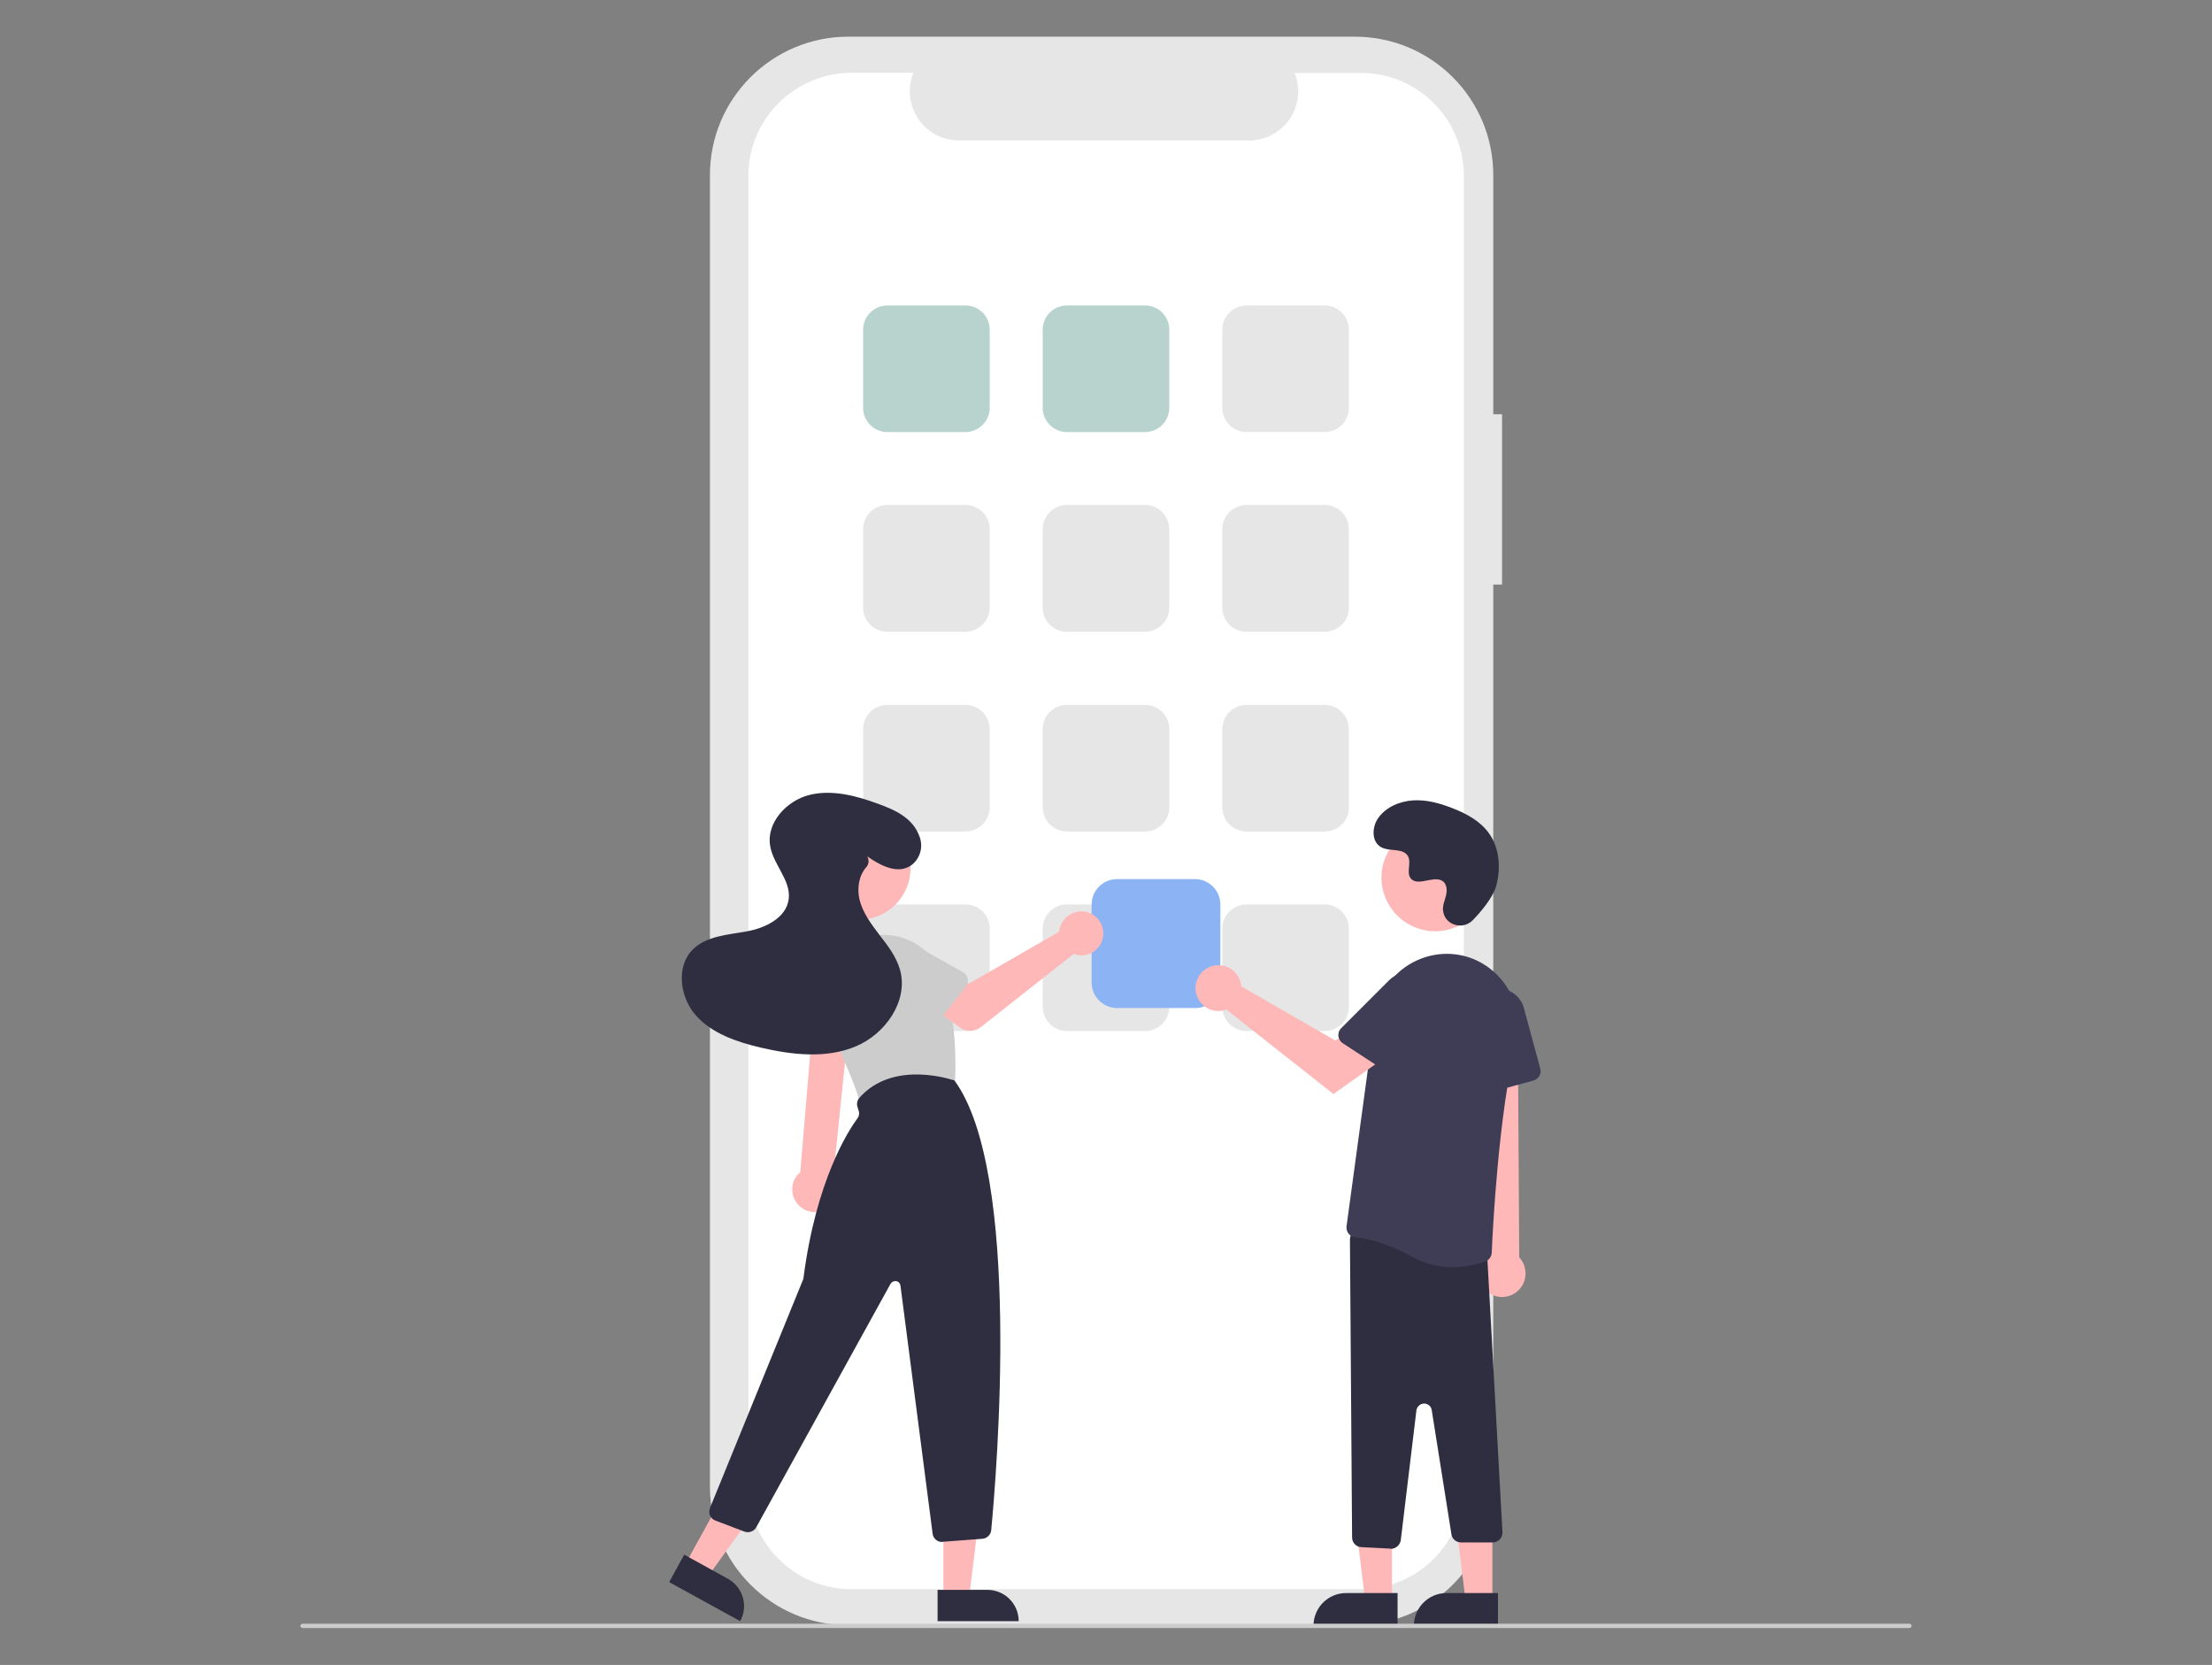 <?xml version="1.0" encoding="utf-8"?>
<!-- Generator: Adobe Illustrator 24.1.2, SVG Export Plug-In . SVG Version: 6.00 Build 0)  -->
<svg version="1.1" id="Capa_1" xmlns="http://www.w3.org/2000/svg" xmlns:xlink="http://www.w3.org/1999/xlink" x="0px" y="0px"
	 viewBox="0 0 1031 776.1" style="enable-background:new 0 0 1031 776.1;" xml:space="preserve">
<rect x="0" y="0" width="1031" height="776.1" fill="#808080" stroke="none"/>
<style type="text/css">
	.st0{fill:#E6E6E6;}
	.st1{fill:#FFFFFF;}
	.st2{fill:#B8D3CE;}
	.st3{fill:#8CB4F4;}
	.st4{fill:#FFB8B8;}
	.st5{fill:#CCCCCC;}
	.st6{fill:#2F2E41;}
	.st7{fill:#3F3D56;}
</style>
<g id="Grupo_708">
	<path id="Trazado_1719" class="st0" d="M700.1,193.1H696V81.6c0-35.6-28.8-64.5-64.5-64.5H395.4c-35.6,0-64.5,28.9-64.5,64.5l0,0
		v611.5c0,35.6,28.9,64.5,64.5,64.5l0,0h236.1c35.6,0,64.5-28.8,64.5-64.5l0,0l0,0V272.5h4.1L700.1,193.1z"/>
	<path id="Trazado_1720" class="st1" d="M682.3,82.1v610.6c0,26.6-21.6,48.1-48.1,48.1l0,0H396.9c-26.6,0-48.1-21.6-48.1-48.1l0,0
		V82.1c0-26.6,21.6-48.1,48.1-48.2h28.8c-4.7,11.7,0.9,25.1,12.6,29.9c2.7,1.1,5.6,1.6,8.6,1.7h135.3c12.6,0,22.9-10.3,22.9-22.9
		c0-3-0.5-5.8-1.7-8.6h30.8C660.8,33.9,682.3,55.5,682.3,82.1z"/>
	<path id="Trazado_1721" class="st2" d="M450,201.4h-36.4c-6.3,0-11.3-5.1-11.3-11.3v-36.4c0-6.3,5.1-11.3,11.3-11.3H450
		c6.3,0,11.3,5.1,11.3,11.3V190C461.3,196.3,456.2,201.4,450,201.4z"/>
	<path id="Trazado_1722" class="st2" d="M533.7,201.4h-36.4c-6.3,0-11.3-5.1-11.3-11.3v-36.4c0-6.3,5.1-11.3,11.3-11.3h36.4
		c6.3,0,11.3,5.1,11.3,11.3V190C545,196.3,540,201.4,533.7,201.4L533.7,201.4z"/>
	<path id="Trazado_1723" class="st0" d="M617.4,201.4H581c-6.3,0-11.3-5.1-11.3-11.3v-36.4c0-6.3,5.1-11.3,11.3-11.3l0,0h36.4
		c6.3,0,11.3,5.1,11.3,11.3V190C628.8,196.3,623.7,201.4,617.4,201.4z"/>
	<path id="Trazado_1724" class="st0" d="M450,294.5h-36.4c-6.3,0-11.3-5.1-11.3-11.3v-36.5c0-6.3,5.1-11.3,11.3-11.3H450
		c6.3,0,11.3,5.1,11.3,11.3v36.5C461.3,289.4,456.2,294.4,450,294.5z"/>
	<path id="Trazado_1725" class="st0" d="M533.7,294.5h-36.4c-6.3,0-11.3-5.1-11.3-11.3v-36.5c0-6.3,5.1-11.3,11.3-11.3h36.4
		c6.3,0,11.3,5.1,11.3,11.3v36.5C545,289.4,540,294.4,533.7,294.5z"/>
	<path id="Trazado_1726" class="st0" d="M617.4,294.5H581c-6.3,0-11.3-5.1-11.3-11.3v-36.5c0-6.3,5.1-11.3,11.3-11.3h36.4
		c6.3,0,11.3,5.1,11.3,11.3v36.5C628.8,289.4,623.7,294.4,617.4,294.5z"/>
	<path id="Trazado_1727" class="st0" d="M450,387.6h-36.4c-6.3,0-11.3-5.1-11.3-11.3v-36.4c0-6.3,5.1-11.3,11.3-11.3H450
		c6.3,0,11.3,5.1,11.3,11.3v36.5C461.3,382.5,456.2,387.6,450,387.6z"/>
	<path id="Trazado_1728" class="st0" d="M533.7,387.6h-36.4c-6.3,0-11.3-5.1-11.3-11.3v-36.4c0-6.3,5.1-11.3,11.3-11.3h36.4
		c6.3,0,11.3,5.1,11.3,11.3v36.5C545,382.5,540,387.6,533.7,387.6L533.7,387.6z"/>
	<path id="Trazado_1729" class="st0" d="M617.4,387.6H581c-6.3,0-11.3-5.1-11.3-11.3v-36.4c0-6.3,5.1-11.3,11.3-11.3h36.4
		c6.3,0,11.3,5.1,11.3,11.3v36.5C628.8,382.5,623.7,387.6,617.4,387.6z"/>
	<path id="Trazado_1730" class="st0" d="M450,480.6h-36.4c-6.3,0-11.3-5.1-11.3-11.3v-36.4c0-6.3,5.1-11.3,11.3-11.3H450
		c6.3,0,11.3,5.1,11.3,11.3v36.4C461.3,475.6,456.2,480.6,450,480.6L450,480.6z"/>
	<path id="Trazado_1731" class="st0" d="M533.7,480.6h-36.4c-6.3,0-11.3-5.1-11.3-11.3v-36.4c0-6.3,5.1-11.3,11.3-11.3h36.4
		c6.3,0,11.3,5.1,11.3,11.3v36.4C545,475.6,540,480.6,533.7,480.6z"/>
	<path id="Trazado_1732" class="st0" d="M617.4,480.6H581c-6.3,0-11.3-5.1-11.3-11.3v-36.4c0-6.3,5.1-11.3,11.3-11.3h36.4
		c6.3,0,11.3,5.1,11.3,11.3v36.4C628.8,475.6,623.7,480.6,617.4,480.6L617.4,480.6z"/>
	<path id="Trazado_1733" class="st3" d="M557.1,469.9h-36.4c-6.5,0-11.9-5.3-11.9-11.8l0,0v-36.5c0-6.5,5.3-11.8,11.8-11.8h36.4
		c6.5,0,11.8,5.3,11.8,11.8V458C568.9,464.6,563.6,469.9,557.1,469.9z"/>
	<path id="Trazado_1734" class="st4" d="M384.7,563.9c5.2-2.6,7.3-8.9,4.7-14.1c-0.3-0.5-0.6-1.1-1-1.6l7.9-76.9h-17l-6.3,75.1
		c-4.5,3.8-5,10.4-1.2,14.9C375,565.1,380.3,566.1,384.7,563.9L384.7,563.9z"/>
	<circle id="Elipse_260" class="st4" cx="400.4" cy="404.7" r="24"/>
	<path id="Trazado_1735" class="st5" d="M404.8,516.1c-2,0-3.7-1.3-4.3-3.2c-1.9-7-6.9-18.8-14.9-35.2c-7-14.5-1-31.9,13.5-38.9
		c1-0.5,2-0.9,3.1-1.3l0,0c15.2-5.4,31.8,2.6,37.2,17.8l0,0c0.1,0.3,0.2,0.5,0.3,0.8c6.1,19.4,5.9,40.1,5.4,48.1
		c-0.1,2-1.5,3.6-3.4,4.1l-35.9,7.8C405.5,516.1,405.2,516.1,404.8,516.1L404.8,516.1z"/>
	<path id="Trazado_1736" class="st4" d="M439.7,744.5h12l5.7-46.3h-17.7L439.7,744.5z"/>
	<path id="Trazado_1737" class="st6" d="M474.8,755.7h-37.8v-14.6h23.1C468.3,741.1,474.8,747.6,474.8,755.7L474.8,755.7z"/>
	<path id="Trazado_1738" class="st4" d="M319.5,729l10.5,5.8l27.3-37.8l-15.5-8.5L319.5,729z"/>
	<path id="Trazado_1739" class="st6" d="M345,755.7l-33.1-18.2l7-12.8l20.3,11.2C346.3,739.8,348.9,748.6,345,755.7L345,755.7
		L345,755.7z"/>
	<path id="Trazado_1740" class="st6" d="M439.1,718.8c-2.2,0-4.1-1.6-4.4-3.8l-15-115.7c-0.2-1.4-1.4-2.3-2.7-2.1
		c-0.8,0.1-1.4,0.5-1.9,1.2l-62.6,113.5c-1,1.9-3.4,2.8-5.4,2.1l-13.7-5.2c-2.3-0.9-3.4-3.4-2.5-5.7l0,0V703l43.4-106.5
		c0.1-0.3,0.2-0.5,0.2-0.8c5.9-45.5,20.8-68.5,25.3-74.6c0.6-0.9,0.8-2,0.5-3.1l-0.6-1.9c-0.5-1.5-0.2-3.1,0.8-4.3
		c16-18.2,43.9-8.2,44.2-8.2h0.1l0.1,0.1c31.3,42.9,19.7,182.2,17.1,209.6c-0.2,2.1-1.9,3.8-4.1,4l-18.5,1.4H439.1z"/>
	<path id="Trazado_1741" class="st4" d="M493.9,432.7c-0.1,0.5-0.2,1-0.2,1.6l-42.1,24.2l-10.2-5.9l-10.9,14.3l17.1,12.2
		c2.8,2,6.7,1.9,9.4-0.2l43.4-34.2c5.4,2,11.3-0.8,13.2-6c2-5.4-0.8-11.3-6-13.2c-5.3-2-11.3,0.8-13.2,6
		C494.1,431.9,494,432.3,493.9,432.7L493.9,432.7z"/>
	<path id="Trazado_1742" class="st5" d="M450.2,459.8l-13.6,17.6c-1.5,1.9-4.2,2.3-6.1,0.8c-0.1-0.1-0.3-0.3-0.5-0.4l-15.4-16
		c-5.1-4.5-5.6-12.2-1.2-17.3c4.1-4.7,11.1-5.6,16.2-2.1l19.3,10.8c2.1,1.2,2.9,3.8,1.7,6l0,0C450.5,459.4,450.3,459.6,450.2,459.8
		L450.2,459.8z"/>
	<path id="Trazado_1743" class="st5" d="M397.5,490.4l-21.9-4c-2.4-0.4-4-2.7-3.6-5.1c0.1-0.2,0.1-0.4,0.1-0.6l7.1-21
		c1.6-6.6,8.2-10.6,14.8-9.1c6,1.4,10.1,7.2,9.3,13.4v0.1l-0.8,22c-0.1,2.4-2.1,4.3-4.5,4.3l0,0
		C397.9,490.4,397.6,490.4,397.5,490.4L397.5,490.4z"/>
	<path id="Trazado_1744" class="st6" d="M404.2,399.2c6.2,4.3,14.3,8.6,20.6,4.1c4.1-3.1,5.6-8.5,3.8-13.3
		c-3.1-8.7-11.3-12.4-19.3-15.3c-10.3-3.8-21.6-6.8-32.2-4.1c-10.6,2.7-20.1,13.1-18.1,23.9c1.5,8.7,9.8,16,8.6,24.7
		c-1.2,8.8-11.1,13.5-19.8,15c-8.8,1.6-18.5,2.1-24.9,8.4c-8,8-6,22.4,1.5,30.8s19,12.3,30,14.9c14.6,3.4,30.5,5.3,44.4-0.5
		c13.9-5.8,24.7-21.2,20.7-35.7c-1.7-6.1-5.7-11.3-9.6-16.3c-3.8-5-7.8-10.3-9.3-16.5c-1.2-5.2-0.3-11.1,3.1-15
		c1.3-1.4,1.5-3.4,0.5-5.1L404.2,399.2z"/>
	<path id="Trazado_1745" class="st4" d="M648.8,746.2h-12.5l-5.9-48.1h18.4V746.2z"/>
	<path id="Trazado_1746" class="st6" d="M627.4,742.6h24v15.1h-39.2C612.3,749.4,619,742.6,627.4,742.6z"/>
	<path id="Trazado_1747" class="st4" d="M695.6,746.2h-12.5l-5.9-48.1h18.4V746.2z"/>
	<path id="Trazado_1748" class="st6" d="M674.2,742.6h24v15.1h-39.2C659.1,749.3,665.9,742.6,674.2,742.6z"/>
	<path id="Trazado_1749" class="st4" d="M694.1,602.8c-5.1-3.2-6.5-10-3.3-15.1l0,0c0.3-0.5,0.8-1,1.2-1.5l-8.2-116.6l23.6,2.3
		l0.7,114.2c4.1,4.4,3.9,11.4-0.5,15.5C703.9,605.1,698.3,605.6,694.1,602.8L694.1,602.8z"/>
	<path id="Trazado_1750" class="st6" d="M648.2,721.9l-13.7-0.7c-2.4-0.1-4.3-2.1-4.3-4.5l-1-138.9c0-2.5,2-4.6,4.5-4.6l0,0
		c0.2,0,0.5,0,0.7,0l54.9,8c2.3,0.3,3.9,2.2,3.9,4.5l7.1,128.7c0,2.5-2,4.6-4.5,4.6H681c-2.3,0-4.2-1.6-4.5-3.8l-9.2-58
		c-0.3-1.9-2.2-3.2-4.1-2.9c-1.5,0.3-2.7,1.5-3,3l-7.3,60.6c-0.3,2.3-2.3,4-4.5,4.1L648.2,721.9L648.2,721.9z"/>
	<path id="Trazado_1751" class="st7" d="M657.9,585.7c-12.1-6.7-21.6-8.5-26.2-8.9c-2.5-0.2-4.3-2.5-4.1-4.9c0-0.1,0-0.1,0-0.2
		l13.3-97.7c1.5-11.6,9-21.6,19.7-26.4c10.4-4.7,22.5-3.8,31.9,2.5c0.5,0.3,0.9,0.6,1.3,0.9c11,8,16.1,21.9,12.8,35.2
		c-8.1,33-10.9,87.2-11.3,97.7c-0.1,1.9-1.2,3.4-3,4.1c-4.9,1.8-10.2,2.7-15.5,2.7C670.2,590.6,663.7,589,657.9,585.7z"/>
	<path id="Trazado_1752" class="st7" d="M689.1,508.8c-1.1-0.8-1.8-2.1-1.9-3.4l-1.7-31.4c-0.4-6.9,4.9-12.9,11.9-13.3
		c6-0.3,11.4,3.6,12.9,9.3l7.6,28.1c0.7,2.5-0.8,4.9-3.2,5.6l0,0l-21.6,5.9C691.7,509.9,690.2,509.6,689.1,508.8z"/>
	<circle id="Elipse_261" class="st4" cx="668.9" cy="409.1" r="25"/>
	<path id="Trazado_1753" class="st4" d="M578.3,458.2c0.1,0.5,0.2,1.1,0.3,1.6l43.7,25.2L633,479l11.3,14.8L621.5,510l-49.9-39.4
		c-5.6,2.1-11.7-0.8-13.7-6.3c-2.1-5.6,0.8-11.7,6.3-13.7c5.5-2.1,11.7,0.8,13.7,6.3C578.1,457.4,578.2,457.8,578.3,458.2
		L578.3,458.2z"/>
	<path id="Trazado_1754" class="st7" d="M623.8,483c-0.1-1.4,0.3-2.7,1.3-3.7l22.3-22.3c4.9-4.9,12.9-5,17.9-0.1
		c4.3,4.3,4.9,10.9,1.6,15.9l-15.8,24.5c-1.4,2.1-4.2,2.7-6.3,1.4l-18.8-12.3C624.7,485.6,624,484.3,623.8,483L623.8,483z"/>
	<path id="Trazado_1755" class="st6" d="M686.5,428.9c-4.7,4.9-13.3,2.3-13.9-4.5c-0.1-0.5-0.1-1,0-1.6c0.3-3,2.1-5.7,1.6-8.9
		c-0.1-0.8-0.4-1.5-0.8-2.2c-3.7-4.9-12.4,2.2-15.9-2.3c-2.1-2.7,0.4-7.1-1.2-10.2c-2.2-4.1-8.7-2.1-12.6-4.3
		c-4.5-2.5-4.3-9.4-1.3-13.6c3.6-5.1,10-7.8,16.2-8.2c6.3-0.4,12.4,1.3,18.3,3.6c6.7,2.6,13.2,6.1,17.3,12c4.9,7.1,5.4,16.6,3,24.9
		C695.5,418.7,690.4,424.9,686.5,428.9z"/>
	<path id="Trazado_1756" class="st5" d="M890,758.9H141c-0.5,0-1-0.5-1-1s0.5-1,1-1H890c0.5,0,1,0.5,1,1S890.5,758.9,890,758.9z"/>
</g>
</svg>

